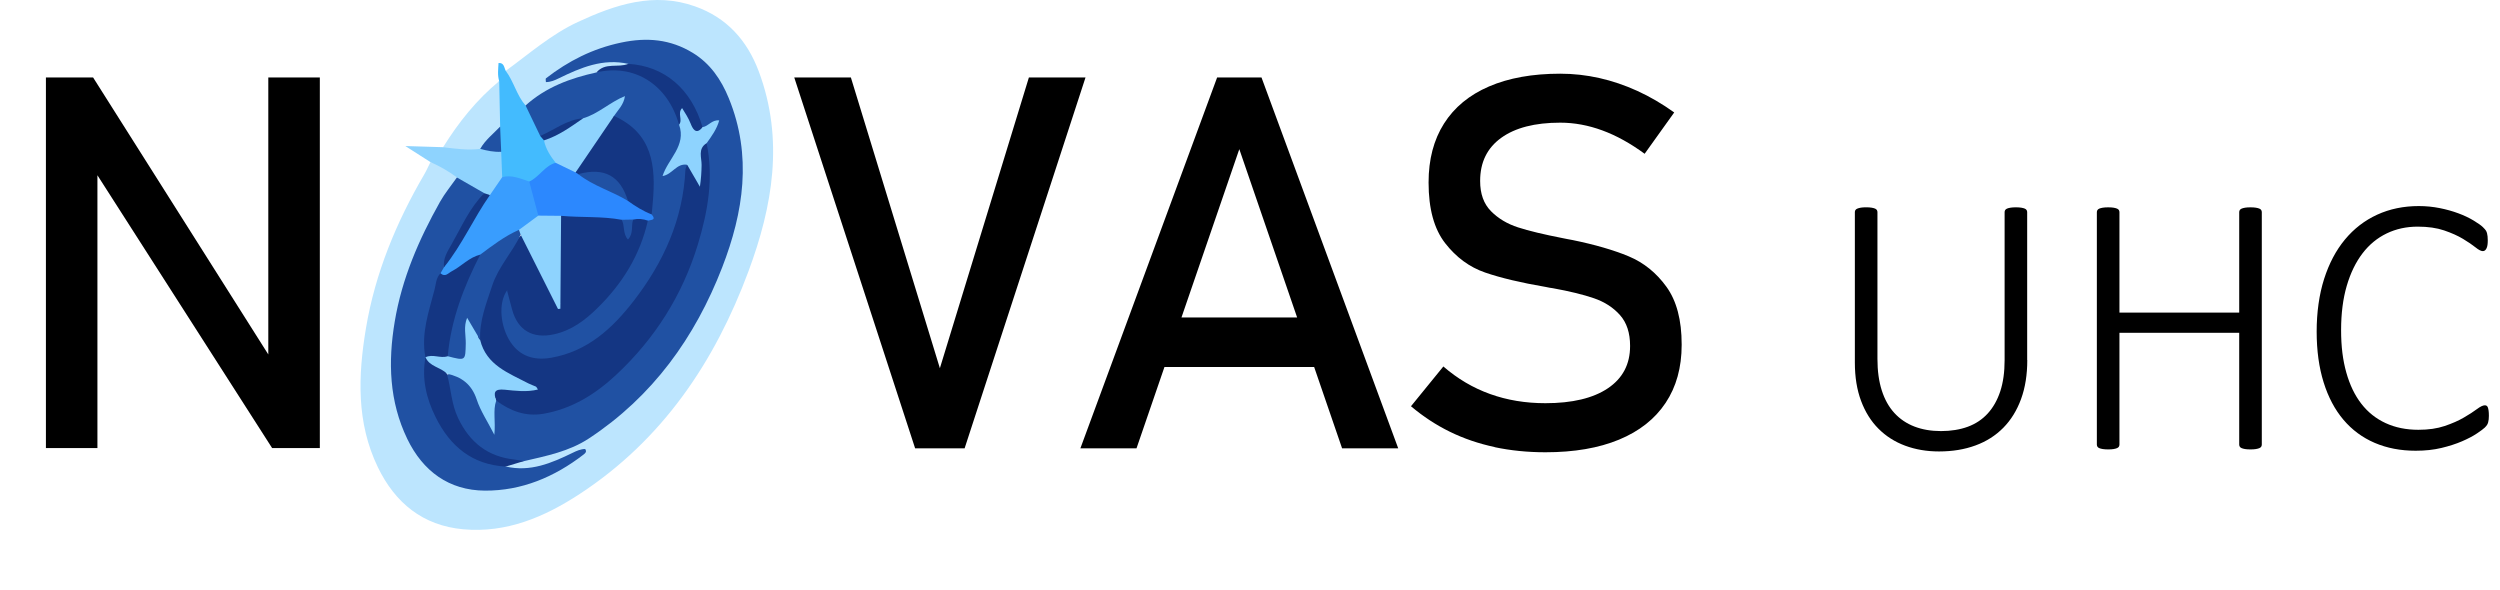 <?xml version="1.0" encoding="UTF-8"?><svg xmlns="http://www.w3.org/2000/svg" viewBox="0 0 908.68 214.31"><defs><style>.d{fill:#399dfe;}.e{fill:#2051a3;}.f{fill:#43bbfe;}.g{fill:#143683;}.h{fill:#8ed3fe;}.i{fill:#bce5fe;}.j{fill:#2c88fe;}</style></defs><g id="a"/><g id="b"><g id="c"><g><g><path d="M16.69,28.16h17.15l65.91,104.2-2.23,2.41V28.16h18.73V162.86h-17.34L33.19,60.23l2.22-2.41v105.04H16.69V28.16Z"/><path d="M288.69,28.16h20.58l32.35,105.68,32.35-105.68h20.58l-43.94,134.79h-17.99L288.69,28.16Z"/><path d="M442.39,28.16h16.13l49.69,134.79h-20.4l-37.36-108.74-37.36,108.74h-20.4L442.39,28.16Zm-26.79,87.24h70.92v17.99h-70.92v-17.99Z"/><path d="M543.26,162.49c-5.81-1.24-11.23-3.09-16.27-5.56-5.04-2.47-9.75-5.56-14.14-9.27l11.77-14.46c5.13,4.45,10.78,7.79,16.97,10.01,6.18,2.23,12.89,3.34,20.12,3.34,9.76,0,17.34-1.81,22.71-5.42,5.38-3.62,8.07-8.73,8.07-15.34v-.09c0-4.7-1.22-8.42-3.66-11.17-2.44-2.75-5.59-4.79-9.46-6.12-3.86-1.33-8.85-2.55-14.97-3.66-.19-.06-.39-.09-.6-.09s-.42-.03-.6-.09l-1.39-.28c-9.02-1.54-16.36-3.29-22.02-5.24-5.66-1.95-10.49-5.5-14.51-10.66-4.02-5.16-6.03-12.5-6.03-22.02v-.09c0-8.34,1.87-15.47,5.61-21.37,3.74-5.9,9.19-10.4,16.36-13.49,7.17-3.09,15.79-4.64,25.87-4.64,4.82,0,9.56,.53,14.23,1.58,4.67,1.05,9.27,2.61,13.81,4.68,4.54,2.07,9.01,4.68,13.4,7.83l-10.75,15.02c-5.13-3.77-10.24-6.6-15.34-8.48-5.1-1.88-10.21-2.83-15.34-2.83-9.21,0-16.36,1.84-21.46,5.52-5.1,3.68-7.65,8.89-7.65,15.62v.09c0,4.64,1.31,8.28,3.94,10.94,2.63,2.66,5.9,4.62,9.83,5.89,3.92,1.27,9.38,2.58,16.36,3.94,.25,.06,.48,.11,.7,.14,.22,.03,.45,.08,.7,.14,.31,.06,.65,.12,1.02,.19,.37,.06,.71,.12,1.02,.19,8.16,1.67,14.97,3.65,20.44,5.93,5.47,2.29,10.04,5.98,13.72,11.08,3.68,5.1,5.52,12.07,5.52,20.91v.19c0,8.22-1.95,15.25-5.84,21.09-3.89,5.84-9.53,10.29-16.92,13.35-7.39,3.06-16.3,4.59-26.75,4.59-6.49,0-12.64-.62-18.45-1.85Z"/><path d="M736.86,130.88c0,5.3-.75,10.02-2.26,14.15-1.51,4.13-3.65,7.61-6.44,10.44s-6.15,4.98-10.11,6.43c-3.95,1.46-8.38,2.19-13.27,2.19-4.45,0-8.55-.7-12.3-2.09-3.75-1.39-6.99-3.45-9.7-6.17-2.72-2.72-4.83-6.09-6.33-10.11-1.51-4.02-2.26-8.66-2.26-13.91v-54.71c0-.27,.07-.52,.2-.74s.37-.4,.71-.54,.75-.25,1.25-.34,1.15-.13,1.95-.13c.76,0,1.42,.04,1.95,.13s.97,.2,1.28,.34,.54,.31,.67,.54,.2,.47,.2,.74v53.37c0,4.36,.53,8.18,1.58,11.46,1.05,3.28,2.58,6.01,4.58,8.19,2,2.18,4.42,3.82,7.28,4.92,2.85,1.1,6.08,1.65,9.67,1.65s6.88-.53,9.74-1.58c2.85-1.05,5.27-2.66,7.24-4.82s3.49-4.84,4.55-8.05c1.05-3.21,1.58-6.97,1.58-11.29v-53.84c0-.27,.07-.52,.2-.74s.36-.4,.67-.54,.74-.25,1.28-.34,1.19-.13,1.95-.13,1.42,.04,1.95,.13,.97,.2,1.28,.34,.54,.31,.67,.54,.2,.47,.2,.74v53.77Z"/><path d="M822.1,161.6c0,.27-.07,.52-.2,.74s-.36,.4-.67,.54c-.31,.13-.74,.25-1.28,.34-.54,.09-1.19,.13-1.95,.13-.81,0-1.47-.05-1.99-.13-.52-.09-.93-.2-1.25-.34-.31-.13-.54-.31-.67-.54s-.2-.47-.2-.74v-40.63h-43.53v40.63c0,.27-.07,.52-.2,.74s-.36,.4-.67,.54c-.31,.13-.73,.25-1.25,.34-.52,.09-1.18,.13-1.99,.13-.76,0-1.42-.05-1.95-.13-.54-.09-.97-.2-1.28-.34-.31-.13-.54-.31-.67-.54s-.2-.47-.2-.74V77.11c0-.27,.07-.52,.2-.74s.36-.4,.67-.54c.31-.13,.74-.25,1.28-.34s1.19-.13,1.95-.13c.81,0,1.47,.04,1.99,.13,.52,.09,.93,.2,1.25,.34,.31,.13,.54,.31,.67,.54s.2,.47,.2,.74v36.52h43.53v-36.52c0-.27,.07-.52,.2-.74s.36-.4,.67-.54c.31-.13,.73-.25,1.25-.34s1.18-.13,1.99-.13c.76,0,1.42,.04,1.95,.13s.97,.2,1.28,.34c.31,.13,.54,.31,.67,.54s.2,.47,.2,.74v84.5Z"/><path d="M904.64,151.09c0,.49-.02,.94-.07,1.35-.04,.4-.11,.76-.2,1.08-.09,.31-.21,.61-.37,.88s-.45,.62-.88,1.04-1.36,1.12-2.8,2.09c-1.44,.97-3.25,1.92-5.42,2.86-2.18,.94-4.68,1.75-7.51,2.43s-5.95,1.01-9.37,1.01c-5.48,0-10.44-.95-14.89-2.86-4.45-1.91-8.23-4.71-11.35-8.39-3.12-3.68-5.53-8.22-7.21-13.61-1.68-5.39-2.53-11.54-2.53-18.46s.9-13.46,2.7-19.1c1.8-5.64,4.32-10.42,7.58-14.35,3.26-3.93,7.16-6.94,11.72-9.03,4.56-2.09,9.6-3.13,15.13-3.13,2.6,0,5.13,.25,7.58,.74s4.71,1.12,6.77,1.89c2.07,.76,3.92,1.64,5.56,2.63,1.64,.99,2.76,1.79,3.37,2.39,.61,.61,.99,1.04,1.14,1.31s.28,.57,.37,.91c.09,.34,.16,.72,.2,1.15,.04,.43,.07,.91,.07,1.45,0,.63-.03,1.18-.1,1.65-.07,.47-.18,.88-.34,1.21-.16,.34-.35,.6-.57,.78-.23,.18-.5,.27-.81,.27-.63,0-1.52-.46-2.66-1.38-1.15-.92-2.65-1.94-4.52-3.07s-4.14-2.14-6.84-3.07c-2.7-.92-5.91-1.38-9.64-1.38-4.09,0-7.84,.82-11.25,2.46-3.41,1.64-6.35,4.05-8.79,7.24s-4.36,7.12-5.73,11.79c-1.37,4.67-2.06,10.04-2.06,16.1s.63,10.94,1.89,15.43c1.26,4.49,3.08,8.28,5.46,11.35,2.38,3.08,5.32,5.42,8.83,7.04s7.48,2.43,11.93,2.43c3.64,0,6.82-.46,9.54-1.38,2.72-.92,5.04-1.94,6.97-3.07,1.93-1.12,3.51-2.14,4.75-3.07,1.23-.92,2.19-1.38,2.86-1.38,.27,0,.49,.06,.67,.17,.18,.11,.33,.32,.44,.61,.11,.29,.2,.69,.27,1.18,.07,.49,.1,1.1,.1,1.82Z"/></g><g><path class="i" d="M183.83,25.75c8.54-6.22,16.53-13.27,26.21-17.76,13.6-6.31,27.58-11,42.6-5.67,11.4,4.04,18.88,12.21,23.16,23.65,9.26,24.79,5.01,49.04-3.73,72.58-12.24,32.98-31.32,61.32-61.34,80.98-12.79,8.37-26.59,14.29-42.38,12.85-14.7-1.35-24.74-9.6-31.01-22.56-7.85-16.25-7.2-33.35-4.32-50.55,3.36-20.03,11.01-38.46,21.2-55.91,.83-1.43,1.49-2.95,2.23-4.43,4.57,.11,8.16,1.77,9.99,6.26-3.73,7.02-8.27,13.56-11.63,20.83-8.31,18.01-13.42,36.57-10.52,56.56,1.88,12.95,6.59,24.44,18.99,31.08,6.26,3.36,12.97,4.18,19.87,2.85,9.35-1.8,18.24-4.88,26.35-11.09-6.89,3.3-13.45,6.1-20.76,5.93-1.8-.04-4.58,1.3-4.87-2.27,1.54-1.75,3.8-1.85,5.8-2.53,27.04-4.54,44.09-22.53,58.36-43.89,10.36-15.51,17.52-32.5,19.72-51.19,1.85-15.68,.71-31-9.27-44.2-7.16-9.47-17.06-12.79-28.67-11.22-10.07,1.36-19.18,5.18-27.42,11.18,6.67-3.28,13.5-6.02,21.07-5.82,1.81,.05,4.55-1.22,4.95,2.24-3.35,2.6-8.09,.85-11.36,3.68-9.22,2.37-17.65,6.5-25.73,11.44-5.15-2.81-6.53-7.79-7.48-13.02Z"/><path class="f" d="M183.83,25.75c2.92,3.9,3.95,8.87,7.19,12.59,3.57,2.33,4.1,6.57,6.24,9.81,.39,.95,1.04,1.78,1.46,2.72,.98,2.87,3.34,5.19,3.44,8.42-2.85,2.9-5.58,5.97-9.55,7.45-3.55-.39-7.04-1.07-10.42-2.28-1.98-2.84-.93-6.11-1.3-9.18-.07-3.13-.28-6.25-.41-9.37-.09-3.77-.39-7.54-.41-11.31,0-1.84,.17-3.61,1.37-5.11-.66-2.18-.36-4.38-.23-6.59,2.07-.14,1.99,1.68,2.62,2.85Z"/><path class="h" d="M182.17,55.17c.12,3.07,.24,6.14,.36,9.2-.2,3.03-1.64,5.31-4.17,6.94-.96,.26-1.87,.03-2.76-.34-3.19-2.13-7.16-3.13-9.53-6.48-2.99-2.23-6.21-4.07-9.62-5.58-2.74-1.75-5.48-3.51-9.12-5.83,5.23,.16,9.47,.29,13.71,.42,4.4-1.77,8.87-.07,13.3-.26,2.68,.33,5.48,.21,7.82,1.92Z"/><path class="i" d="M174.54,54.12c-4.53,.56-9.01-.08-13.49-.61,5.61-9.02,12.16-17.24,20.4-24.02,.11,5.51,.22,11.03,.34,16.54-1.42,3.58-3.92,6.21-7.24,8.09Z"/><path class="e" d="M228.37,23.21c-9.19-2.07-17.28,1.36-25.21,5.23-1.54,.75-2.93,1.38-4.74,1.4,0-.5-.19-1.2,.02-1.37,8.16-6.33,17.04-10.83,27.36-13,9.37-1.98,17.86-1.21,25.98,3.73,6.39,3.89,10.36,9.75,13.13,16.54,8.52,20.84,5.35,41.38-2.41,61.43-9.87,25.49-25.28,46.93-48.44,62.19-7.19,4.74-15.48,6.35-23.66,8.26-16.84,2.41-25.15-11.65-27.86-23.53-.57-2.49-1.15-5.18-.5-7.83,4.37-1.37,8.44,.5,11,5.46,1.96,3.8,3.74,7.71,5.53,11.62,.3-2.73-.98-5.74,1.5-8.05,1.05-.41,1.99-.04,2.82,.52,8.82,5.88,17.57,3.61,26.01-.61,10.94-5.46,19.29-14.04,26.53-23.72,12.86-17.22,20.38-36.4,21.16-58.06,.13-3.67-.26-7.29-.45-10.94,.41-2.48,2.03-4.37,3.28-6.76-1.61,.3-3.04,1.45-4.57,.46-1.28-1.17-1.64-2.85-2.34-4.33-4.18-8.92-10.77-14.91-20.56-17.09-1.28-.28-2.63-.46-3.57-1.54Z"/><path class="e" d="M196.36,49.42c-1.78-3.69-3.55-7.39-5.33-11.08,7.37-6.66,16.3-9.94,25.8-12.02,11.83-5.4,24.73,2.76,29.6,13.68,.61,1.37,1.04,2.79,1.42,4.23,2.19,6.63-1.21,11.86-4.46,16.94,2.3-.31,3.81-4.43,6.75-1.04,.48,11.63-2.97,22.37-7.93,32.61-5.25,10.85-12.13,20.57-21.39,28.53-5.7,4.9-12.01,8.2-19.35,9.75-9.82,2.07-17.65-2.73-19.79-12.61-.77-3.55-1.34-7.23-.34-10.87,.31-1.12,.78-2.3,2.25-2.27,1.15,.02,1.69,.93,2.15,1.82,.84,1.64,1.14,3.47,1.71,5.2,2.23,6.8,6.93,9.53,13.9,7.72,10.69-2.77,17.41-10.62,23.41-19.13,4.42-6.28,7.38-13.36,10.11-20.52,.15-1,3.28-.84,1.06-2.76-.63-4.45,.53-8.85,.26-13.33-.53-8.69-3.55-15.7-11.65-19.85-.75-.38-1.33-.97-1.71-1.73-.2-2.98,1.53-4.67,3.16-5.83-4.36,1.77-8.34,6-13.86,7.13-3.63,.9-7.01,2.38-10.33,4.09-1.68,.86-3.31,2.22-5.44,1.32Z"/><path class="e" d="M166.07,64.5c3.31,1.9,6.62,3.81,9.94,5.71-2.37,5.66-6.27,10.43-9.11,15.83-1.86,3.54-3.74,7.02-4.6,10.96-.23,1.17-.77,2.21-1.36,3.23-3.43,9.28-5.8,18.77-5.57,28.77,.03,.49,.02,.98,0,1.47-.28,9.34,1.86,18.03,7.21,25.77,3.9,5.64,9.16,9.42,15.82,11.25,1.88,.52,3.97,.54,5.47,2.08,8.85,2.07,16.63-1.26,24.26-4.98,1.54-.75,2.93-1.37,4.56-1.39,.65,.98,.13,1.46-.6,2.03-10.56,8.16-22.51,13.18-35.83,13.1-13.07-.08-22.55-7.05-28.22-18.79-6.58-13.64-7.03-27.94-4.56-42.68,2.61-15.63,8.77-29.81,16.43-43.46,1.76-3.13,4.1-5.95,6.17-8.9Z"/><path class="g" d="M183.86,169.58c-12.22-.64-20.23-7.34-25.48-17.87-3.44-6.89-5.17-14.14-3.72-21.89,2.75,1.78,6.4,2.41,7.76,5.99,1.54,5.35,1.58,10.96,4.11,16.21,4.26,8.85,10.76,13.95,20.49,15.02,1.13,.12,2.25,.37,3.37,.56-2.17,.66-4.35,1.31-6.52,1.97Z"/><path class="g" d="M246.81,45.33c-4.05-14.55-16.24-22.28-29.99-19.01,3.12-3.76,7.83-1.58,11.55-3.11,13.15,.77,22.93,9.11,26.98,23-.8,3.45-2.66,2-4.16,.75-1.53-1.28-2.19-3.21-2.81-5.12-.48,1.19,.53,3.06-1.57,3.5Z"/><path class="j" d="M236.85,77.93c1.84,2.15-.19,1.96-1.38,2.27-1.75,.94-3.68,.53-5.53,.71-1.46,.06-2.91-.03-4.36-.05-7.34-.59-14.7-.75-22.05-1.02-2.96-.43-6.18,.45-8.8-1.73-1.87-3.83-3.79-7.65-2.37-12.12,3.65-1.63,5.56-5.72,9.6-6.82,3.08-.94,4.87,1.72,7.29,2.61,.6,.32,1.19,.66,1.77,1,5.58,3.63,12.01,5.65,17.56,9.33,2.82,1.85,6.07,3.1,8.28,5.82Z"/><path class="d" d="M192.36,65.98c1.1,4.13,2.2,8.25,3.3,12.38-.68,3.71-4.34,4.09-6.65,5.98-4.84,2.9-9.39,6.26-14.21,9.2-3.55,1.77-6.54,4.46-10.07,6.19-1.4,.69-3.36,2.73-4.62-.39l1.28-2.22c3.82-8.32,9-15.85,13.66-23.68,.7-1.17,1.85-1.88,3.02-2.54,1.49-2.18,2.98-4.35,4.48-6.53,3.51-.91,6.63,.58,9.83,1.61Z"/><path class="h" d="M209.21,62.68c-2.42-1.17-4.84-2.34-7.25-3.51-1.92-2.45-3.6-5.03-4.24-8.15,4.08-3.87,9.35-5.64,14.26-8.04,5.45-1.6,9.58-5.75,15.18-8.08-.47,3.23-2.54,5.08-3.99,7.24-2.96,7.99-7.73,14.76-13.96,20.53Z"/><path class="e" d="M174.54,54.12c1.82-3.23,4.74-5.48,7.24-8.09,.13,3.05,.26,6.1,.39,9.14-2.61,.15-5.13-.4-7.63-1.05Z"/><path class="g" d="M211.98,42.98c-4.51,3.12-8.94,6.36-14.26,8.04-.45-.53-.91-1.07-1.36-1.6,5.17-2.24,9.73-5.96,15.63-6.44Z"/><path class="g" d="M178.06,70.91c-5.96,8.48-10.11,18.12-16.67,26.22-.45-3.18,1.31-5.8,2.69-8.24,3.65-6.41,6.6-13.32,11.93-18.67,.68,.23,1.36,.46,2.05,.69Z"/><path class="g" d="M230.15,79.8c1.81-.4,3.59-.23,5.33,.39-2.79,12.48-9.26,22.87-18.28,31.74-4.52,4.44-9.44,8.2-15.93,9.6-7.58,1.64-13.03-1.38-15.11-8.93-.61-2.19-1.17-4.4-1.87-7.02-3.26,4.57-2.46,13.14,1.27,18.76,3.35,5.05,8.46,6.8,14.77,5.69,13.19-2.3,22.26-10.66,29.98-20.63,10.85-14.01,17.97-29.66,18.82-47.7,.03-.61,.42-1.2,.65-1.8,3.64,1,3.7,3.97,4.32,7.4-.31-3.86-.6-7.24-.38-10.6,.13-2.08,.19-4.37,3.12-4.65,2.6,12.57,.47,24.76-3.17,36.75-5.61,18.48-15.65,34.33-29.73,47.46-7.47,6.96-16.02,12.34-26.4,14.13-6.52,1.12-12.04-1-17.15-4.78-1.93-3.84-1.55-4.78,2.27-5,3.07-.18,6.16,.04,9.22,.05-7.67-4.06-16.18-7-18.4-16.89,.66-14.95,5.51-28.14,16.41-38.76,2.61,1.16,2.86,3.93,3.97,6.05,3.3,6.3,6.32,12.74,9.12,19.41,.14,.53,1.07-.26,.45,0-.08,.03-.11-.07-.21-.23-1.28-2.15-.7-4.52-.73-6.79-.1-6.12,.09-12.25-.04-18.37-.05-2.32-.04-4.66,1.52-6.63,7.33,.68,14.74,.09,22.02,1.44,1.52,.68,1.73,2.15,2.4,4.57,.28-2.32,.44-3.83,1.79-4.65Z"/><path class="h" d="M174.51,123.54c2.27,9.26,10.38,12.04,17.57,15.83,.86,.45,1.81,.72,2.68,1.14,.25,.12,.37,.5,.76,1.07-4.12,1.02-8.16,.46-12.06,.07-3.84-.39-4.16,1.02-3.1,3.97-1.26,3.62-.17,7.36-.68,12.41-2.52-4.93-5.05-8.68-6.41-12.82-1.83-5.54-5.51-8.25-10.85-9.39-2.26-2.41-6.32-2.5-7.76-5.99l-.05,.04c2.3-2.84,5.37-1.15,8.11-1.4,3.88,.98,5.73-.34,5.21-4.51-.14-1.15-.14-2.33-.05-3.49,.15-1.9-.48-4.68,2.08-4.92,2.18-.2,2.76,2.47,3.53,4.27,.51,1.19-.22,2.73,1.02,3.72Z"/><path class="h" d="M256.82,52.05c-3.26,2-1.77,5.29-1.81,7.94-.04,2.58-.19,5.06-.61,7.88-1.68-2.9-3.16-5.44-4.63-7.98-3.86-.67-5.37,3.53-8.95,4.1,1.96-6.27,8.74-11.02,6.01-18.66,1.43-1.8-.72-4.16,1.1-6.04,1.13,1.83,2.27,3.55,3.09,5.61,.59,1.49,1.85,4.53,4.36,1.3,2.14-.29,3.33-2.75,6.04-2.44-.88,3.18-2.75,5.73-4.58,8.29Z"/><path class="g" d="M209.21,62.68c4.65-6.84,9.31-13.69,13.96-20.53,14.08,6.25,15.26,18.29,14.1,31.39-.13,1.47-.28,2.93-.41,4.39-3.12-1.19-5.92-2.96-8.61-4.9-3.24-3.64-5.3-8.65-11.12-9.27-2.31-.24-4.67,.35-6.93-.47-.33-.2-.65-.4-.98-.61Z"/><path class="g" d="M162.73,129.48c-2.67,.9-5.46-.92-8.11,.38-1.65-8.57,1.24-16.56,3.33-24.6,.51-1.97,.51-4.3,2.16-5.92,1.73,1.54,2.78-.07,4.14-.77,3.53-1.84,6.27-5.02,10.28-6.02,.9,1.37,.12,2.57-.45,3.73-4.75,9.6-8.42,19.55-9.76,30.25-.15,1.18-.42,2.31-1.58,2.95Z"/><path class="h" d="M203.94,78.45c-.09,11.26-.17,22.52-.26,33.77l-.86,.09c-4.52-9-9.05-18.01-13.57-27.01-.68-.41-.92-.98-.63-1.74,2.35-1.73,4.7-3.46,7.04-5.19,2.76,.03,5.52,.05,8.28,.08Z"/><path class="e" d="M210.19,63.29c9.44-2.56,15.27,.58,18.06,9.74-5.84-3.58-12.62-5.41-18.06-9.74Z"/><path class="e" d="M230.15,79.8c-.86,2.25,.25,4.99-1.91,7.25-1.95-2.1-1.06-5.02-2.28-7.17,1.4-.03,2.8-.05,4.19-.08Z"/><path class="e" d="M188.62,83.55c.21,.58,.42,1.16,.63,1.74-3.01,6.42-8.08,11.63-10.35,18.52-2.12,6.45-4.69,12.75-4.38,19.72-1.52-2.57-3.03-5.14-4.73-8.02-1.37,3.26-.44,6.36-.5,9.35-.14,6.31-.02,6.31-6.55,4.62,1.16-13.2,5.83-25.27,11.8-36.93,4.49-3.32,8.91-6.75,14.09-9Z"/></g></g></g></g></svg>